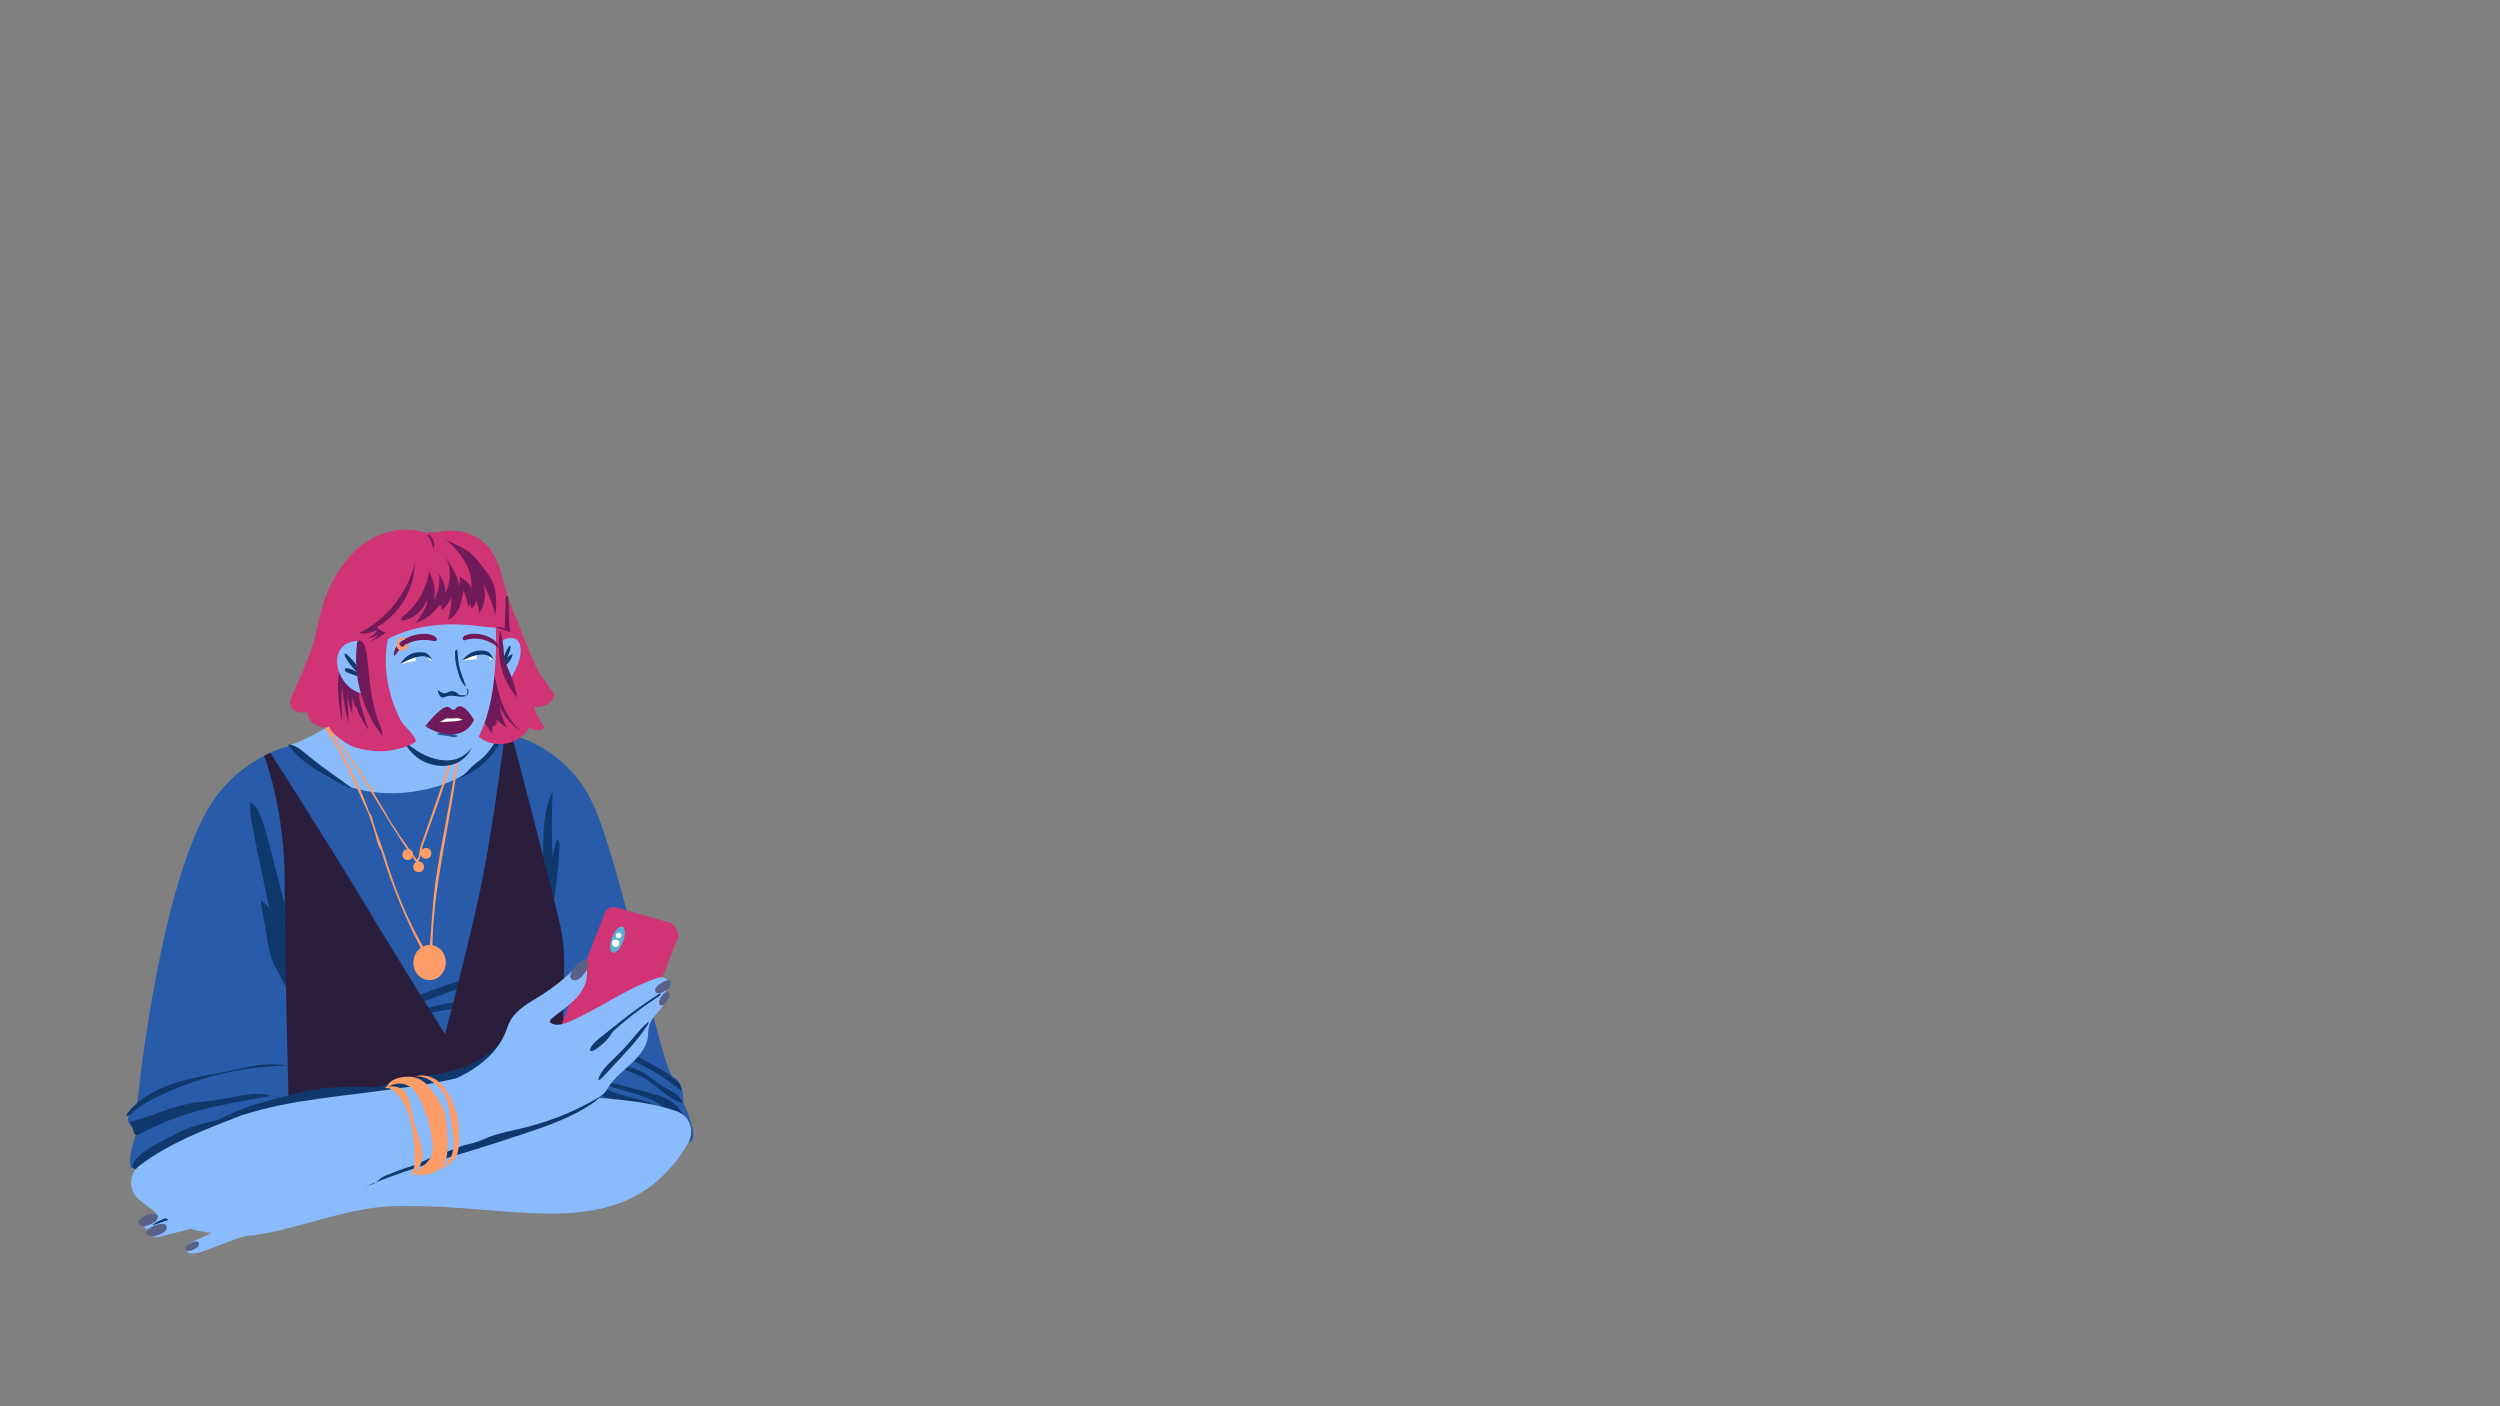 <ns0:svg xmlns:ns0="http://www.w3.org/2000/svg" version="1.1" id="Layer_2" x="0px" y="0px" viewBox="0 0 2562 1441" style="enable-background:new 0 0 2562 1441;" xml:space="preserve" width="2562.0" height="1441.0">
<ns0:rect x="0" y="0" width="2562" height="1441" fill="#808080" stroke="none"/>
<ns0:style type="text/css">
	.st0{fill:#8ABBFD;}
	.st1{fill:#285BAA;}
	.st2{fill:#FF9D68;}
	.st3{fill:#0F396C;}
	.st4{fill:#2B1E3C;}
	.st5{fill:#596187;}
	.st6{fill:#D03475;}
	.st7{fill:#59B1D3;}
	.st8{fill:#FFFFFF;}
	.st9{fill:#701A59;}
	.st10{fill:#295CA5;}
	.st11{fill:#89BDF7;}
</ns0:style>
<ns0:g id="Layer_2_10_">
	<ns0:path class="st0" d="M291.9,765.7c0,0,15.5-5.2,28.3-12.2c5.7-3.1,12-6.5,17.2-9.3c7.2-3.9,13-9.8,16.8-17l12.7-24l72.5-2.7   c4.9-2.7-0.4,19.1,11.7,30c10,9,26.8,12.6,35.7,15.3c19.6,6.1,30.8,5.5,30.8,5.5l-31.4,63.8c0,0-125.8,16.7-124.1,15.4   C363.8,829.2,291.9,765.7,291.9,765.7z" />
	<ns0:path class="st1" d="M298,764c0,0,38.9,56.5,118.9,48.1c77.9-8.2,100.6-60.7,100.6-60.7s55.9,8.5,86.7,65.5s73.9,282.1,85.5,286.6   c11.7,4.6,10.5,26.3,10.5,26.3s16.2,32.5,7.9,40s-70.4-19.5-241.2-12.3c-170.8,7.1-329.5,48.5-332.9,38.5   c-3.4-10.1,5.7-33.4,5.8-35.4s-13.3-10.6-7-18.2c6.3-7.6,8.6-13.4,8.9-19.4c0.3-5.9,23.1-218.9,74.8-299.4   C248.1,774.5,298,764,298,764z" />
	
		<ns0:ellipse transform="matrix(5.111678e-02 -0.999 0.999 5.111678e-02 -567.834 1375.474)" class="st2" cx="439.9" cy="986.6" rx="18" ry="16.6" />
	<ns0:circle class="st2" cx="417.9" cy="875.8" r="5.5" />
	<ns0:circle class="st2" cx="429" cy="888.3" r="5.5" />
	<ns0:circle class="st2" cx="436.5" cy="874.5" r="5.5" />
	<ns0:g>
		<ns0:path class="st2" d="M428.1,886c-23-32-41-64-63-99c-10-15-20-30-32-43c1,0,2-1,2-1c25,31,44,62,64,97c4,6,7,11,11,17    c6,8,11,16,17,24c1-1,2-3,2-4c1-3,1-7,2-10c15-43,30-83,41-127c0,0,1,0,2,0c-10,43-26,85-41,127c-1,3-1,7-2,10    S428.1,883,428.1,886L428.1,886z" />
	</ns0:g>
	<ns0:g>
		<ns0:path class="st2" d="M435.1,979c-18-34-33-69-44-106c-2-4-4-8-5-12c-2-9-5-17-8-26c-14-31-26-60-46-90c-1-2,2-2,2-2    c5,7,8,15,13,22c6,11,12,22,17,33s10,22,14,34c1,2,2,3,3,5c3,13,8,24,12,36c11,36,24,70,44,103c0,0,3-1,3-2c2-23,3-46,6-69    c6-42,15-80,21-122c2-15,3-28,5-43c0,0,1,0,2,0c0,11-2,21-4,32c-7,69-27,134-27,203C440.1,976,438.1,978,435.1,979L435.1,979z" />
	</ns0:g>
	<ns0:path class="st3" d="M277.2,869.9c-2.7-10.2-5.4-20.4-8.9-30.4c-2.4-6.8-5.6-13.9-11.8-17.5c-0.8,8,0.7,16,2.1,23.9   c5.4,28.7,11.5,57.3,17.6,85.8c-1.9-3.7-5.2-6.7-9-8.4c2.2,12.8,4.4,25.6,6.5,38.4c1.3,7.6,2.6,15.4,5.4,22.6   c1.7,4.3,3.8,8.3,6,12.3c4.9,9.1,9.7,18.1,14.6,27.2c0.4,0.7,0.9,1.5,1.6,1.6c1.2,0.1,1.8-1.3,2.1-2.4c3.5-14.7,4.3-30,2.5-45   c-0.4-3.2-0.9-6.3-1.9-9.4c-0.5-1.5-1.1-3-1.9-4.5c-0.7-1.2-1.7-2.3-2.2-3.6c-0.4-1.1-0.4-2.4-0.7-3.6c-0.5-1.9-0.9-3.8-1.4-5.7   c-0.9-3.7-1.8-7.5-2.8-11.2c-1.9-7.5-3.7-15-5.6-22.4c-1.9-7.5-3.8-15-5.7-22.5c-1.9-7.5-3.8-14.9-5.8-22.4   C277.6,871.7,277.4,870.8,277.2,869.9z" />
	<ns0:path class="st3" d="M500.2,997.4c-13.4,9.1-28.7,14.9-43.8,20.6c-12.8,4.8-25.5,9.6-38.3,14.4c-3.6,1.3-7.2,3-10.8,4   c0.6-2.2,2.2-4.8,3.6-6.7c1.1-1.5,2.6-2.5,4.3-3.3c6.3-3.2,12.9-5.8,19.4-8.4c6.8-2.7,13.7-5.3,20.6-7.7c7-2.4,14-4.6,21.1-6.7   c7.1-2,14.2-3.9,21.4-5.6C498.4,997.8,499.3,997.6,500.2,997.4z" />
	<ns0:path class="st3" d="M497.8,1020.9c-1.5,4.3-6.4,6.1-10.8,7.3c-9.4,2.6-18.9,4.8-28.4,6.6c-9.6,1.9-19.2,3.4-28.9,4.5   c-1.2,0.1-2.4,0.3-3.6,0.4c-0.7,0.1-2.1,0.5-2.8,0.1c-1-0.6-0.2-2.1,0.3-2.8c1.1-1.5,3-1.6,4.7-2c2.4-0.6,4.8-1.1,7.2-1.7   c9.7-2.2,19.5-4.4,29.3-6.3c9.8-2,19.5-3.8,29.3-5.5C495.4,1021.3,496.6,1021.1,497.8,1020.9z" />
	<ns0:path class="st3" d="M554,908.5c3.2-16.1,2.5-32.7,2.9-49.2c0.4-16.4,2-33.3,9.3-48.1c-0.8,22.4-0.8,44.8-0.1,67.1   c1-6.2,2.7-12.3,5-18.1c2.3,1.8,2.3,5.2,2.2,8.1c-1.1,22.7-3.7,45.4-7.7,67.8c-6.2-10.8-9.7-23.2-10-35.6" />
	<ns0:path class="st3" d="M510.4,764.8c2.8-4.4,5.3-9.2,5.7-14.4c-1.2-0.4-2.3,0.7-3,1.7c-6.2,8.6-11.1,18.2-19.1,25.1   c-2.7,2.3-5.7,4.3-8.4,6.7c-3.6,3.1-6.5,6.9-10.2,10c-0.9,0.8-1.8,1.5-2.8,2.1c-0.2,0.2-0.9,0.4-0.8,0.7c0.1,0.2,0.9,0.1,1.1,0.1   c1-0.3,2.1-0.9,3.1-1.4s2.1-1,3.1-1.6c4.1-2.2,7.9-4.7,11.6-7.5c3.7-2.8,7.1-5.9,10.2-9.3c3.2-3.4,6-7,8.6-10.8   C509.8,765.7,510.1,765.2,510.4,764.8z" />
	<ns0:path class="st3" d="M345.8,801.7c-18.9-10.1-38-21.3-50.7-38.6c9.1-0.1,16.1,7.9,23,13.2c13,10.6,27.6,20.4,41.1,30.3   C362.2,810,346.9,802,345.8,801.7z" />
	<ns0:path class="st3" d="M204.3,1152.5c-5.5,1.6-11,3.3-16.3,5.6c-5.6,2.5-10.9,5.6-16.3,8.5c-12.6,6.7-26.7,12.5-34.5,24.4   c-0.8,1.2-1.5,2.6-1.3,4c0.2,1.8,1.9,3.1,3.6,3.4s3.5,0,5.2-0.5c8.8-2.5,16.3-8.1,24-13c4.3-2.8,8.7-5.4,13.2-7.8   c4.5-2.5,9.1-4.8,13.7-6.9c4.7-2.2,9.4-4.2,14.1-6.1c4.8-1.9,9.6-3.7,14.4-5.4c4.9-1.7,9.8-3.4,14.7-4.9c4.9-1.6,9.9-3,14.8-4.4   c5-1.4,10-2.8,15-4.1c5-1.3,10-2.6,15-3.9s10.1-2.6,15.1-3.9s10-2.6,15.1-3.9c0.8-0.2,2.2-0.3,2.8-0.8c-0.8-0.5-2.3-0.2-3.2-0.1   c-1.9,0.2-3.8,0.3-5.7,0.5c-3.8,0.3-7.6,0.7-11.4,1.1c-7.6,0.8-15.1,1.8-22.6,3c-7.5,1.2-15,2.5-22.5,3.9   c-7.5,1.5-14.9,3.1-22.4,4.9c-7.4,1.8-14.8,3.7-22.1,5.8C206,1152,205.2,1152.3,204.3,1152.5z" />
	<ns0:path class="st3" d="M159.7,1124.8c41.2-20.5,86.9-31.8,132.9-32.7c-18.1-4.2-36.9,1.1-55,4.9c-19.2,4.1-38.7,6.7-57.4,12.6   c-6.2,2-12.3,4.3-18.2,7.1c-5.8,2.8-11.5,6.1-16.7,10c-5.1,3.8-9.9,8.2-13.9,13.2c-0.5,0.6-2.3,2.6-1.6,3.4c0.6,0.6,2,0,2.6-0.2   c1.3-0.6,2.2-1.9,3.3-2.9c1.2-1.2,2.5-2.3,3.9-3.3c5.5-4.4,11.6-7.8,17.8-11C158.2,1125.5,158.9,1125.2,159.7,1124.8z" />
	<ns0:path class="st3" d="M132.6,1149.5c20.3-4.2,39.2-14.1,59.5-18.2c11.4-2.3,23.1-2.8,34.6-4.7c17.2-2.8,34.9-8.8,51.5-3.5   c-5.3,0.9-10.5,1.9-15.8,2.8c-25,4.4-50.1,8.9-74.2,16.8c-15.8,5.2-31.1,11.8-45.6,19.8c-1.2,0.7-2.6,1.3-3.8,0.4   c-0.8-0.6-1.5-1.6-1.9-2.6c-0.3-0.8-0.3-1.6-0.4-2.4c-0.2-1.3-0.7-2.6-1.3-3.8C134.5,1152.4,133.6,1150.9,132.6,1149.5z" />
	<ns0:path class="st3" d="M677.3,1095.9c-16-9.1-32.8-17.2-47.3-28.5c1.7,6.3,6.2,11.5,11.5,15.3c5.3,3.8,11.3,6.4,17.1,9.3   c14.4,7.2,28,16.1,40.2,26.5c-0.8-3.9-1.9-8.3-5.1-10.9c-1.6-1.3-3.5-2.1-4.9-3.6c-1.3-1.3-2.6-2.5-4.1-3.6   C682.4,1098.8,679.9,1097.3,677.3,1095.9z" />
	<ns0:path class="st3" d="M619.1,1084.5c8.2,3.4,15.5,8.8,23.5,12.6c5,2.3,10.2,3.9,15.1,6.4c15,7.7,25.9,23,42.2,26.9   c-1.5-4.2-4.8-7.5-8.4-10.1c-3.7-2.5-7.7-4.4-11.6-6.7c-9.6-5.8-17.6-14.3-28.1-18c-3.6-1.3-7.5-2-10.9-3.8c-2-1-3.7-2.4-5.6-3.7   c-4.2-2.7-8.8-4.3-13.5-5.8c-4.8-1.5-9.6-2.7-14.2-4.5c-1.3-0.5-2.6-1-3.8-1.6c-0.6-0.3-2.5-1.7-3.2-1.3c1.4,2.1,4.2,3.6,6.3,4.7   c2.5,1.3,5.2,2.2,7.8,3.2C616.1,1083.3,617.6,1083.9,619.1,1084.5z" />
	<ns0:path class="st3" d="M608.6,1119.4c4.5,2.1,9,4.3,13.7,5.7c4.3,1.3,8.8,1.8,13.2,2.6c6.4,1.2,12.7,3,18.7,5.4   c6.4,2.5,12.5,5.7,19.2,7.4c0.8-2.8-0.6-5.9-2.9-7.8c-2.2-1.9-5.1-2.9-7.9-3.7c-11.9-3.6-24.2-6-35.8-10.5   c-4.5-1.7-8.9-3.8-13.6-4.6c-4.4-0.7-8.9-0.4-13.2-1.2c-4.1-0.7-8-2.4-12.1-3.3c-1.3-0.3-2.7-0.6-4-0.7c-1-0.1-2.4-0.6-3.3,0.1   c-0.6,0.5-0.9,1.1-0.1,1.4c1.2,0.5,2.7,0.5,4,0.8c5.3,1.2,10.5,2.9,15.6,4.9C603,1116.9,605.8,1118.1,608.6,1119.4z" />
	<ns0:path class="st3" d="M657.6,1123.3c3.4,1.1,6.7,2.2,9.9,3.6c5.6,2.6,10.7,6.4,15.6,10.1c3.7,2.8,7.5,5.7,10,9.5   c4.1,6.1,4.7,13.8,7.5,20.6c0.6,1.4,1.4,2.9,2.8,3.4c2.5,0.9,4.8-1.9,5.5-4.5c1.2-4.5,0.3-9.5-1.7-13.7c-2-4.2-5-8-7.9-11.7   c-3.3-4.2-6.7-8.4-11.1-11.6c-5.9-4.3-13.2-6.4-20.3-8.3c-11.4-3.1-22.7-6.2-34.1-9.3c-5.6-1.5-11.2-3-16.8-4.3   c-6.1-1.3-12.3-2.3-18.6-2.9c-1.6-0.2-3.2-0.3-4.8-0.4c-0.3,0-3.1-0.1-2.1,1c0.3,0.3,1.6,0.4,2.1,0.5c0.8,0.2,1.5,0.4,2.3,0.6   c1.5,0.4,3.1,0.7,4.6,1.1c6.1,1.5,12.2,3.1,18.3,4.7c6.1,1.6,12.2,3.4,18.3,5.1c6.1,1.8,12.1,3.6,18.1,5.5   C656.1,1122.8,656.9,1123.1,657.6,1123.3z" />
	<ns0:path class="st4" d="M270.6,774.6c0,0,21.4,52.6,21.2,131.9s5.2,267.6,5.2,267.6s98.6,9.3,160.6,8.2s131.4-14.5,131.4-14.5   s-11.8-78.4-11.8-122.9c0-44.5,2.9-63.7-1.6-89.1c-4.5-25.4-51.3-202.9-51.3-202.9l-6.7-1.5c0,0-11.5,88.7-22.1,144.2   s-39.4,164.3-39.4,164.3s-61.4-97.9-82.4-133.8c-21.1-35.9-96.6-154.7-96.6-154.7L270.6,774.6z" />
	<ns0:g>
		<ns0:path class="st0" d="M693.5,1138.8c13.2,4.6,19.1,20.1,12,32.2c-63.2,107.7-174.1,63.3-287.5,65.1    c-55.4-2.7-106.2,22.7-159.9,30.1c-13.1-2.1-62.7,26.9-66.3,16c-2.3-5.3,3.4-8.9,7.6-10.6c15.2-6.9,30.1-14.2,44.9-22.1    c1.4-3.1-1.8-2.3-3.7-1.9c-24.9,6.4-49.7,12.9-74.6,19.3c-5.7,2.7-17.1,0.3-13.6-7.6c-4,2.1-5.9-4.5-4.1-7.4    c4.7-9.4,17.8-10.6,26.5-15.1c-38,0.5,53.3-37.6,59.1-38.2c16.8-5.6,35.2-7.8,52.1-13.6c-8.1-0.5-16.7-4.9-21.6-11.5    c-1.4-1.9-0.7-4.6,1.4-5.7c3.4-1.6,8-1.4,11.9-1.1c16.7,1.3,33.4-1.7,49.9-4.6c28.6-4.5,57.4-6.1,85.7-12.7    c55-9.4,109.7-25.4,165.7-25.9c38.3,1.8,77.7,2.9,114.2,15.2C693.4,1138.8,693.5,1138.8,693.5,1138.8z" />
		<ns0:path class="st5" d="M162.7,1265.4c-2.9,1.2-6.1,2.2-9.1,1.4c-1.2-0.3-2.3-1-3-2s-0.9-2.4-0.3-3.4c0.3-0.6,0.8-1,1.4-1.5    c3.7-3,8.1-5.2,12.8-5.6c1.9-0.2,4.6-0.4,5.8,1.5c1,1.5,0.5,3.6-0.4,5C168.3,1263.2,165.2,1264.3,162.7,1265.4z" />
		<ns0:path class="st5" d="M154.2,1254.7c-2.8,1.3-5.9,2.5-8.9,1.8c-1.2-0.3-2.3-0.9-3-1.8c-0.7-0.9-1-2.3-0.5-3.4    c0.3-0.6,0.8-1.1,1.3-1.5c3.5-3.1,7.7-5.4,12.3-6.1c1.9-0.3,4.5-0.6,5.7,1.2c1,1.5,0.6,3.5-0.2,4.9    C159.6,1252.3,156.7,1253.6,154.2,1254.7z" />
		<ns0:path class="st5" d="M177.2,1236.4c-2.6,1.4-5.6,2.8-8.5,2.3c-1.1-0.2-2.3-0.7-3.1-1.6s-1.1-2.2-0.7-3.3c0.2-0.6,0.7-1.1,1.1-1.5    c3.2-3.2,7.2-5.8,11.7-6.8c1.8-0.4,4.3-0.9,5.7,0.8c1.1,1.4,0.8,3.4,0.1,4.8C182.3,1233.7,179.5,1235.1,177.2,1236.4z" />
		<ns0:path class="st5" d="M199,1280.2c-1.9,1-4,2-6.2,1.7c-0.8-0.1-1.7-0.5-2.2-1.1c-0.6-0.6-0.8-1.6-0.5-2.4c0.2-0.4,0.5-0.8,0.8-1.1    c2.3-2.3,5.2-4.2,8.4-4.9c1.3-0.3,3.1-0.6,4.1,0.6c0.8,1,0.6,2.4,0.1,3.5C202.7,1278.3,200.7,1279.3,199,1280.2z" />
		<ns0:path class="st5" d="M273.1,1172.3c-2.5,0-5.3-0.2-7.9-1.6c-1-0.5-1.9-1.2-2.4-2c-0.5-0.8-0.6-1.7-0.1-2.2    c0.3-0.3,0.8-0.4,1.3-0.6c3.3-0.9,7.2-1.1,11.3-0.1c1.6,0.4,3.9,1,4.8,2.5c0.8,1.2,0.2,2.4-0.7,3    C278,1172.4,275.3,1172.3,273.1,1172.3z" />
		<ns0:path class="st3" d="M234,1231.1c-24.1,9.5-49.7,14.4-74,23.4c-1.2,0.5-2.6,0.9-3.9,0.5c13.4-8.5,29.6-11.3,44.6-16.5    c3.4-1.2,6.8-2.5,10.1-3.9c3.4-1.4,6.8-2.8,10.2-4.1c3.4-1.3,6.8-2.5,10.3-3.6c1.7-0.5,3.5-1,5.2-1.4c0.9-0.2,1.8-0.4,2.7-0.6    c0.5-0.1,1.2-0.4,1.4,0.2c0.3,1-1.1,2.5-1.8,3.1c-1.1,1-2.5,1.7-3.9,2.3C234.6,1230.8,234.3,1230.9,234,1231.1z" />
		<ns0:path class="st3" d="M222.1,1219.4c-17.1,5.7-35.3,15.6-53.6,20.1c8.5-6.9,48.4-23.9,69-29.6    C241.2,1213.1,224.7,1218.6,222.1,1219.4z" />
		<ns0:path class="st3" d="M312.2,1174c0.7,0.6,0.6,1.8,0.1,2.5c-0.6,0.7-1.5,1.1-2.3,1.5c-3.1,1.3-6.3,2.5-9.5,3.5s-6.5,1.9-9.8,2.7    c-0.9,0.2-1.8,0.4-2.8,0.6c-0.5,0.1-2.3,0.7-2.6,0.4c0.7-0.5,1.7-0.8,2.5-1.2c0.9-0.4,1.7-0.8,2.6-1.2c1.7-0.8,3.5-1.6,5.3-2.3    c3.5-1.5,7-2.9,10.6-4.3c1-0.4,2-0.8,3-1.2c0.5-0.2,1-0.4,1.5-0.6C311,1174.5,312.1,1174,312.2,1174z" />
	</ns0:g>
	<ns0:g>
		<ns0:path class="st3" d="M606.6,1131.1c5.6-3.7,11.4-8.5,12.2-15.1c-13.5-0.2-26.1,6.2-37.8,12.8c-9.3,5.2-18.4,10.5-27.4,16.1    c-9.1,5.6-18.1,11.4-26.9,17.5c-1.8,1.2-1.1,1.9,0.9,1.9c2.2,0.1,4.5-1.1,6.5-1.7c4.8-1.5,9.6-3.1,14.4-4.7    c9.6-3.2,19.1-6.8,28.3-10.8s18.2-8.6,26.7-14C604.5,1132.4,605.6,1131.8,606.6,1131.1z" />
		<ns0:path class="st3" d="M468.1,1096c-22.8,7.1-47,8.7-70.2,14.5c-6.9,1.7-14.4,4.3-18,10.5c22.6,1.5,45.5-1.1,67.3-7.6    c11-3.2,21.6-7.4,32.2-11.7c6.9-2.7,13.8-5.5,19.8-9.9c9-6.7,15-16.6,20.3-26.5c0.7-1.4,1.4-2.8,2-4.3c0.3-0.8,1.6-3.4,1.2-4.3    c-0.7-1.6-3,1.5-3.5,2.2c-2.7,4.4-5.5,8.5-9.1,12.3c-7.2,7.7-16.1,13.6-25.5,18.2C479.3,1092.1,473.8,1094.2,468.1,1096z" />
		<ns0:path class="st3" d="M374.1,1216.2c52.4-22.4,108.4-35.3,162.1-54.3c6.8-2.4,14.3-5.7,16.5-12.6c-19.1-0.9-38.1,3.5-56.6,8.3    c-23.4,6-47,12.5-68.2,24c-16,8.7-30.3,20.2-44.6,31.5" />
		<ns0:path class="st3" d="M227.7,1145.7c17.9-9.5,37.5-15.3,57.1-20.5c18.7-5,37.5-9.5,56.8-10.8c7.9-0.5,15.8-0.5,23.7-0.5    c20.8,0,41.6,0,62.2,2.6c-0.1,1.8-2,2.9-3.7,3.6c-39.2,15.3-82.8,14.2-124,22.9c-8.4,1.8-16.8,4-25.1,6.3    c-8.4,2.4-16.7,4.9-25.1,7.2c-8.4,2.4-16.8,4.6-25.3,6.4c-4.2,0.9-8.5,1.7-12.8,2.3c-1.4,0.2-3.4,0.9-4.6-0.2    c-0.9-0.8-1.1-2.2-0.8-3.4c0.4-1.7,1.9-2.7,3.2-3.7c1.6-1.4,3.3-2.7,5-3.9c3.4-2.5,7-4.7,10.7-6.8    C225.9,1146.7,226.8,1146.2,227.7,1145.7z" />
		<ns0:path class="st0" d="M143,1194.4c-11.1,8.6-11.6,25.2-1,34.4c94.4,81.7,174.7-0.2,282.7-34.8c15.7-6.2,35.3-18.4,51.7-20.7    c37.4-5.2,126.9-70.7,121.2-69.5c-17.7,0.1-35.8,3.9-53.7,3.8c7.5-3.1,14.2-10,16.8-17.8c0.7-2.3-0.8-4.6-3.2-4.9    c-3.7-0.5-8,1.2-11.6,2.8c-15.4,6.6-32.2,9.1-48.8,11.6c-28.5,4.9-56.3,12.7-85.2,15.4c-55.1,8.7-112.1,11.1-165.3,28.6    c-35.7,14-72.7,27.7-103.3,51C143.1,1194.2,143,1194.3,143,1194.4z" />
		<ns0:path class="st2" d="M404.4,1118.7c10.4,9.3,15.1,23.4,17.7,37.1c1.9,9.8,2.9,19.8,3,29.8c0.1,6.7-0.4,14-4.7,19.2    c8-2.9,12.2-12,12.3-20.5s-3-16.6-5.6-24.7c-2.3-7.3-4.2-14.8-5.6-22.3s-2.8-15.8-8.7-20.5c-4.3-3.4-10.1-4-15.4-3.3    c-1,0.1-2.8,0.1-3.6,0.9C397.9,1114.4,401.3,1115.9,404.4,1118.7z" />
		<ns0:g>
			<ns0:path class="st6" d="M695.1,956.5L695.1,956.5L695.1,956.5c-0.2-1.1-0.6-2.1-1.1-3l0,0l-2.8-4.3c-0.1-0.1-0.1-0.1-0.1-0.2     l-0.1-0.1l0,0c-1-1.5-2.6-2.7-4.6-3.3l-54.9-15.7c-4.8-1.4-10,1.2-11.8,5.8l-43.4,112.2c-0.8,2-0.8,4.1-0.1,5.8     c0.5,1.4,3.4,5.7,4.2,6.6c1,1.2,2.4,2.2,4.2,2.7l54.8,15.8c4.8,1.4,10-1.2,11.8-5.8l43.4-112.2     C695.2,959.4,695.3,957.9,695.1,956.5z" />
			
				<ns0:ellipse transform="matrix(0.361 -0.933 0.933 0.361 -494.027 1205.303)" class="st7" cx="632.4" cy="963.1" rx="14.2" ry="6" />
			<ns0:circle class="st8" cx="630.9" cy="966.6" r="3.8" />
			<ns0:circle class="st8" cx="634" cy="958.7" r="2.8" />
		</ns0:g>
		<ns0:path class="st0" d="M441.7,1116.2c15.2-6.1,30.4-12.2,44.1-21.2c13.6-9,25.7-21.1,31.9-36.2c1.6-3.9,2.8-8,4.7-11.7    c6.5-12.7,20.2-19.7,32.3-27.2c12.9-8.1,24.8-17.7,35.4-28.6c2.4-2.5,6.2-5.1,8.9-3c1,0.8,1.4,2,1.8,3.2c3,10.8-2.2,22.4-9.7,30.7    s-17.2,14.4-25.7,21.6c-1.2,1-2.4,2.4-1.8,3.8c5,4.4,12.7,2.3,18.8-0.2c30.5-12.9,57.7-33.3,88.9-44.4c2.6-0.9,5.3-1.8,8-1.4    s5.4,2.3,5.8,5c0.4,3.3-2.5,6-5.2,8c1.9-1.1,2.8,1,3.7,2.9c0.9,2,0.5,4.3-0.2,6.4c-3.8,10.5-15.5,16.9-18.3,27.8    c-0.9,3.6-0.7,7.4-1.2,11.1c-1.5,10.7-8.9,19.6-16.8,27c-7.9,7.4-16.7,14-22.7,23c-1.8,2.7-3.3,5.6-5.6,7.9    c-1.9,1.9-4.2,3.3-6.5,4.7c-25.8,15-54,25.9-83.2,32.2c-26.3,5.6-53,15.3-78,25.4C445.6,1161.4,443.9,1138.3,441.7,1116.2z" />
		<ns0:path class="st3" d="M618.9,1060.4c-4.5,3.4-9,6.8-12.4,11.3c-1.2,1.6-2.3,3.7-1.5,5.5c3,0,5.7-1.9,8.1-3.7    c4.1-3.2,8.1-6.5,11.2-10.7c1.2-1.6,2.2-3.2,3.2-4.9c0.9-1.5,2.3-3,3-4.6c0.1-0.3,0.5-1.2,0.2-1.5c-0.4-0.5-1.1,0.4-1.4,0.7    c-1.7,1.3-3.4,2.5-5,3.8C622.6,1057.6,620.7,1059,618.9,1060.4z" />
		<ns0:path class="st3" d="M621.7,1058.2c-6,5.1-12.1,10.5-15.2,17.7c3.1-1,5.5-3.4,7.8-5.7c17.1-17.1,35.9-32.6,56.1-46    c1.1-0.7,2.2-1.5,3.3-2.2c0.9-0.6,2.5-1.4,3-2.3c0.3-0.5,0.3-1.5-0.4-1.6s-2.4,1.5-3,1.9c-4.4,2.8-8.7,5.8-13,8.7    c-8.6,5.9-16.9,12.1-25.1,18.6C630.7,1050.8,626.2,1054.5,621.7,1058.2z" />
		<ns0:path class="st3" d="M657.1,1054.2c-3.6,3.8-6.9,7.9-10.3,11.9c-5.6,6.6-11.5,12.8-17.7,18.8c-6.6,6.5-14,13.1-16.2,22.1    c2.1-0.3,3.8-2,5.2-3.6c4.9-5.3,9.9-10.6,14.8-15.9c5.7-6.1,11.5-12.3,16.9-18.7c2.7-3.2,5.4-6.5,7.9-9.9c1.2-1.7,2.4-3.4,3.6-5.1    c1-1.5,2.4-3.1,3-4.9c0.1-0.2,0.6-1.3,0.2-1.5c-0.4-0.2-1.9,1.4-2.1,1.7C660.5,1050.7,658.8,1052.4,657.1,1054.2z" />
		<ns0:path class="st5" d="M675.1,1018c-1.5-0.1-3.2-0.7-3.7-2.2c-0.7-1.7,0.7-3.5,1.8-4.8c2.6-3.1,6.4-5.1,10.3-6.3    c0.6-0.2,1.1-0.3,1.7-0.2c1,0.1,1.9,0.9,2.3,1.9c0.4,1,0.3,2.1-0.1,3.1c-0.9,2.5-3.2,4.3-5.5,5.7    C679.9,1016.5,677.6,1018.1,675.1,1018z" />
		<ns0:path class="st5" d="M590.7,1004.4c-1.8,0.5-4.2,0.3-5.5-1.3c-1.5-1.9-0.4-4.7,0.5-6.7c2.1-4.9,6.1-8.8,10.5-11.7    c0.6-0.4,1.3-0.8,2-0.9c1.3-0.2,2.7,0.5,3.6,1.6c0.8,1.1,1.1,2.5,1,3.9c-0.2,3.5-2.4,6.5-4.7,9.2    C596.2,1000.8,593.9,1003.6,590.7,1004.4z" />
		<ns0:path class="st5" d="M679.4,1030.2c-1.1,0.4-2.6,0.4-3.5-0.6c-1.1-1.2-0.5-3.2,0-4.5c1.1-3.4,3.4-6.3,6-8.4    c0.4-0.3,0.8-0.6,1.2-0.7c0.8-0.2,1.7,0.2,2.3,0.9s0.8,1.6,0.8,2.6c0.1,2.4-1.2,4.5-2.5,6.4    C682.6,1027.5,681.3,1029.5,679.4,1030.2z" />
		<ns0:path class="st2" d="M419.1,1113.1c4.5,2.8,7.7,7.3,10.3,12c7,12.5,10.6,26.7,13,40.8c1.2,6.9,1.9,14.4-1.3,20.5    c-1.6,3.1-4.2,5.6-6.7,8.1c-3.3,3.3-6.7,6.6-10.9,8.8c7.2,1.5,14.9,0.7,21.7-2.1c3.8-1.6,7.4-3.9,9.6-7.3c1.5-2.3,2.3-5.1,2.8-7.8    c1.9-9.8,1.2-19.8,0.4-29.8c-0.5-6.7-1.1-13.5-3.6-19.8c-1.8-4.4-4.4-8.4-7.1-12.4c-5.5-8.2-11.8-17-21.2-19.7    c-3.6-1.1-7.5-1.1-11.3-0.8c-4.1,0.3-8.3,1.2-11.9,3.2c-1.7,1-3.3,2.3-4.6,3.8c-0.8,1-3,3.7-2.5,5.1c1.3-0.7,2.5-2,3.9-2.8    c1.4-0.8,3-1.4,4.6-1.8c3.2-0.8,6.5-0.9,9.7-0.1C415.7,1111.5,417.5,1112.2,419.1,1113.1z" />
		<ns0:path class="st2" d="M414.9,1111.8c1.5-4.7,6.2-7.9,11-8.5c4.9-0.6,9.8,0.9,14.1,3.3c7.6,4.2,13.8,11.1,17.1,19.1    c2.3,5.5,3.2,11.5,4.1,17.4c0.7,4.2,1.3,8.5,2,12.7c1.2,7.9,2.5,16,0.9,23.8c-1.6,7.8-6.5,15.5-14.1,17.9    c8.1-1,15.5-6.8,18.4-14.4c1.9-5.1,2-10.7,2-16.1c0-6.5,0-13-1.1-19.4c-0.9-5-2.5-9.8-4.3-14.6c-3.6-9.6-8.4-19.2-16.6-25.4    c-8.2-6.2-20.6-7.8-28.5-1.3" />
	</ns0:g>
	<ns0:g>
		<ns0:path class="st3" d="M467.7,775.9c-16.9,7-34.3-1.6-45-11.6c-5.2-4.8-13.1-5.8,0.9,8.6c14,14.4,47.3,19.8,59.7-6.5    C486,760.8,484.6,768.8,467.7,775.9z" />
		<ns0:path class="st6" d="M486.6,749.8c1.8,3.8,5.2,6.5,8.8,8.5c7.9,4.3,17.4,5.4,26.1,3.1c8.7-2.3,16.4-8.1,21-15.8    c3.6,1.5,6.1,3.4,9.9,2.8c2.2-0.3,4.7-1.3,5.5-3.4c-4.6-6.2-8.4-13.1-10.7-20.5c4.5,0.2,9.2-0.3,13.2-2.4c4-2.1,7.2-6.1,7.5-10.6    c-3-4-5.6-8.6-8.6-12.6c-2.8-3.8-5.7-7.7-8-11.8c-2.6-4.6-4.6-9.5-6.6-14.4c-7.1-17.5-14.2-35-21.3-52.5    c-7.9-19.5-9-42.7-22.4-59.1c-12.5-15.3-34.9-20.4-54.1-15.4c-15.6,4-30,14.5-35.9,29.4c-3.5,8.9-3.9,18.7-3.2,28.2    c2.4,33.8,17.6,65.2,29.1,97.1c4.6,12.7,8.9,26,18.4,35.6c3.1,3.2,6.8,5.9,11,7.3C473,745.7,483.5,743.2,486.6,749.8z" />
		<ns0:path class="st9" d="M515.6,723c4.2,10.3,10.3,20,19,26.9c-10-6.2-18.1-15.6-22.7-26.5c1.3,7.9,4,15.6,8,22.5    c-3.9-2.4-7.6-5.2-11-8.3c-0.3,1.7,0.1,3.6,1.2,4.9c-0.7-0.6-1.4-1.2-2.1-1.7c0,1.3,0.1,2.5,0.1,3.8c0.1-1.2-1.7-1.6-2.6-0.9    c-0.9,0.8-1,2.1-1.1,3.2c-0.2,2.7-0.1,5.9,2,7.6c-5.3-6.8-10.1-14.1-14.1-21.7c-0.2,1,1.1,1.7,2,1.4s1.6-1.1,2-2    c2.7-5,2.3-10.9,1.7-16.3c-0.6-6-1.2-11.8,0-17.7c0.5-2.4,1-4.8,2.6-6.7c1-1.1,2.8-2.6,4.5-2.2c2,0.5,2,4,2.4,5.6    c0.6,2.9,1.3,5.9,2,8.8c1.4,5.8,3,11.6,5.2,17.2C515,721.6,515.3,722.3,515.6,723z" />
		<ns0:path class="st0" d="M507.8,636.8c0,0,4,56.4-9.2,98c-12.3,39-28,43.2-37.1,44.3c-9.1,1.1-45.8-1.5-72.2-54.9    c-30.6-61.7-5.5-99.3-5.5-99.3l72.5-20.5L507.8,636.8z" />
		<ns0:path class="st10" d="M449.3,751.3c-0.6,0.1-1.4,0.5-1.1,1.1c3.5,1.6,7.6,1.2,11.4,2c1.6,0.4,3.2,0.9,4.9,1.1s3.5-0.2,4.6-1.4    c0,0-1.6-0.7-1.8-0.8c-0.6-0.3-1.3-0.5-1.9-0.7c-1.3-0.4-2.6-0.8-3.9-1c-0.6-0.1-1.3-0.2-1.9-0.3c-0.4-0.1-0.8-0.2-1.1-0.3    c-1.4-0.2-2.9-0.1-4.2-0.1C452.5,750.9,450.9,751.1,449.3,751.3z" />
		<ns0:path class="st8" d="M410,680.9c0,0,8.3,4.2,18.2,3.4c9.9-0.8,15.3-7.6,15.3-7.6s-4.5-6.8-16-5.2S410,680.9,410,680.9z" />
		<ns0:ellipse class="st11" cx="432.6" cy="676.5" rx="6.8" ry="6.8" />
		<ns0:path class="st3" d="M410,680.9c3-5.6,9.3-11.2,15.7-12.1c12.4-1.7,13.4,1.8,17.7,7.9c0,0-5.1-5-11.7-4.2    C423,673.6,413.1,678.5,410,680.9z" />
		<ns0:path class="st8" d="M473.6,677.2c0,0,7.5,5,17.1,5.3s15.6-5.9,15.6-5.9s-3.5-7.2-14.8-6.9C480.2,670,473.6,677.2,473.6,677.2z" />
		
			<ns0:ellipse transform="matrix(0.179 -0.984 0.984 0.179 -256.955 1040.664)" class="st11" cx="495" cy="674.3" rx="6.8" ry="6.6" />
		<ns0:path class="st9" d="M435.9,744c0,0,12.4,9.4,28.1,8.6c16.7-0.9,21.6-14.8,21.6-14.8s-10.2-0.2-21.1,1    C453.1,740,435.9,744,435.9,744z" />
		<ns0:path class="st3" d="M473.6,677.2c3.5-5.2,9.1-9.6,16.5-10.4c11.6-1.1,12.7,3.2,16.2,9.7c0,0-5.2-5.9-11.6-5.8    C486,670.9,476.9,675.2,473.6,677.2z" />
		<ns0:path class="st9" d="M435.9,744c0,0,15-19.3,22-19.6c3.8-0.1,4.5,3.2,7.1,3c2.2-0.2,2.4-3.9,6.8-3.6c6.3,0.4,13.9,13.9,13.9,13.9    l-15.2,2c-1.1,0.3-3,1.6-4.6,1.7c-3.1,0.2-5-1-6.3-1L435.9,744z" />
		<ns0:path class="st3" d="M468.7,686.2c1.4,5.9,3.3,11.8,7.3,16.3c0.4,0.4,0.9,0.8,1.4,0.7c-1.6-4.5-3.2-9-4.8-13.5    c-0.6-1.8-1.3-3.6-1.7-5.4c-0.5-2.1-0.8-4.3-1.1-6.5c-0.3-2.5-0.6-5-0.8-7.5c-0.1-1.2-0.1-2.4-0.3-3.6c-0.1-0.4-0.3-0.9-0.8-0.9    c-0.4,0-0.8,0.5-1.1,0.8c-0.4,0.5-0.5,1.1-0.5,1.7c0.1,0.8,0.2,1.6,0.1,2.5c-0.1,2.5,0.1,4.9,0.5,7.3c0.4,2.5,0.9,4.9,1.5,7.3    C468.5,685.6,468.6,685.9,468.7,686.2z" />
		<ns0:path class="st3" d="M449.7,711.2c0.7,1.4,1.4,2.9,2.8,3.4c1.9,0.7,3.9-0.5,5.8-1.1c5.8-1.9,12.3,1.8,18.2,0    c0.4-0.1,0.9-0.4,0.9-0.8c-2.1-0.7-4.4,0.3-6.4-0.5c-1.1-0.4-1.9-1.3-2.8-2c-1.7-1.4-3.9-2.3-6-1.9c-1.9,0.3-3.5,1.6-5.4,2    c-1.8,0.4-3.6-0.1-5.1-1c-0.7-0.4-1.3-1.1-2.1-1.5c-0.5-0.3-1.2-0.4-1,0.4C448.7,709.2,449.2,710.2,449.7,711.2z" />
		<ns0:path class="st9" d="M475.4,656.2c0.4,0.1,0.8-0.1,1.2-0.2c11.7-3.7,25.2-0.5,34,7.9c0.5-0.6,0.4-1.5,0.1-2.2    c-1.7-4.5-6.2-7.5-10.6-9.3c-1.9-0.8-3.9-1.5-6-2c-2-0.5-4.1-0.8-6.2-0.9c-2.1-0.1-4.2,0-6.3,0.3c-1,0.2-2,0.4-3,0.7    c-0.9,0.3-1.9,0.5-2.7,1c-0.6,0.4-1,1.1-1.3,1.7c-0.5,0.9-0.6,2,0.2,2.7C474.9,656.1,475.1,656.2,475.4,656.2z" />
		<ns0:path class="st9" d="M406.2,665.1c-1.3,1.7-2.2,3.6-2.7,5.6c-0.1,0.2-0.1,0.5,0,0.7c0.2,0.4,0.7,0.5,1.1,0.3s0.6-0.5,0.9-0.9    c1.1-1.5,2.2-3,3.4-4.4c4.2-4.7,10-7.9,16.2-9.5c6.1-1.5,12.7-1.4,18.8-0.1c1.2,0.3,2.7,0.5,3.4-0.5c0.5-0.6,0.5-1.5,0.1-2.2    c-0.4-0.7-1-1.2-1.6-1.7c-4.4-3-10.2-3.3-15.5-2.6c-4.6,0.6-9.3,1.8-13.4,3.9s-8,5.1-10.6,9c-1.4,2-2.4,4.2-2.6,6.6" />
		<ns0:path class="st2" d="M408.1,654.8c-1.5,1.5-1.8,3.7-1.7,5.8c0,0.8,0.1,1.6,0.3,2.3c0.7,2.3,3.1,3.9,5.4,3.9c2.4,0,4.7-1.6,5.6-3.8    c0.3-0.8,0.5-1.6,0.1-2.4s-1.4-1.2-2-0.7c-0.5,0.4-0.6,1.2-0.9,1.8c-0.6,1.3-2.5,1.5-3.7,0.8c-1.2-0.7-1.9-2.1-2.2-3.5    c-0.1-0.5-0.3-1.2,0-1.7c0.3-0.6,0.9-0.9,1.5-1.1c1.1-0.4,2.3-0.4,3.4-0.3c0.6,0.1,1.1-0.2,1-0.9c-0.2-1.9-2.5-1.9-4-1.7    C410,653.6,408.9,654,408.1,654.8z" />
		<ns0:path class="st9" d="M342.3,716c1.6,6.8,3.2,13.9,7.3,19.5c0.4-5.2,0.3-10.5-0.2-15.7c0.7,6.8,3.3,13.5,7.3,19    c1.2-4.5,1.5-9.3,0.9-13.9c0.1,2.9,1,5.8,2.5,8.3c0.3-1.6,0.6-3.1,0.9-4.7c1.9,8.9,6.9,17.2,13.9,23c-0.3-4.8-3.3-8.9-5.4-13.3    c-2-4.3-3.2-9-3.4-13.8c0-1.2,0-2.5-0.5-3.6c-0.4-0.9-1.1-1.6-1.7-2.3c-4.9-5.1-9.7-10.2-15.1-14.8c-2.7-2.3-5.4-4.5-8.4-6.4    c-0.6-0.4-1.4-1.2-2.1-1.3c-0.9-0.2-0.7,0.5-0.5,1.1c0.4,1.9,0.9,3.8,1.3,5.8C340.3,707.3,341.3,711.7,342.3,716z" />
		<ns0:path class="st6" d="M297.8,717.7c-1.5,4.1,1.1,8.8,4.9,10.9c3.8,2.1,8.4,2,12.7,1.3c-0.8,4,1.5,8.1,4.7,10.6s7.2,3.7,11.1,4.8    c2.1,0.6,4.9,0.7,5.6-1.3c2.8,6.5,8.8,11.1,14.6,15.2c2.7,1.9,5.5,3.8,8.5,5.2c3.7,1.7,7.7,2.7,11.7,3.5c8.2,1.6,16.7,2.6,25,1.7    c8.3-0.9,23.2-4.4,29.6-9.8c-1.3-8-12-14.6-15.7-21.8c-12.7-24.9-18.8-55.9-12.9-83.2c25-13,53.1-16.5,81.2-14.4    c10.1,0.8,20,2.5,30.1,2.9c-2.2-13.5-1.9-26.6-3.7-40.2c-1.8-13.6-6.1-27.4-15.7-37.2c-9.4-9.5-22.7-13.9-35.4-18    c-5.7-1.8-11.8-3.7-17.5-1.8c-18.9-6.6-41.6-3-58.6,7.5s-29.7,27-38.5,44.9c-3.9,7.9-7.1,16.1-9.5,24.6    c-2.8,9.7-4.7,19.7-7.1,29.5C317.5,674.7,305.8,696.3,297.8,717.7z" />
		<ns0:path class="st9" d="M346.5,708.4c0.5,10.6,1.8,21.2,4,31.7c-0.4-12.5-0.8-24.9,0.1-37.4c1,13.2,3.3,26.3,6.8,39.1    c-0.6-11.1-1.1-22.2-1.7-33.3c0.6,7.9,2.4,15.7,5.3,23.1c0-6,0.1-11.9,0.1-17.9c0.6,3.9,1.7,7.8,3.3,11.4c0.5-2.8,0.6-5.6,0.3-8.4    c-0.8,4.2,0.4,8.4,2.1,12.3c2.9,6.9,6.9,13.2,11,19.4c-1.9-6.1-3.8-12.2-5.8-18.3c-1.7-5.5-3.5-11-4.2-16.7c0.1,0.5,0.1,1,0.2,1.5    c0.3-5.2,0.5-10.9-2.7-15.1c-1.7-2.3-4.3-3.8-6.3-6c-1.5-1.7-2.7-3.6-4-5.4c-1.1-1.5-2.9-3.9-4.9-4.2c-1.2-0.2-1.4,1.6-1.7,2.4    c-0.4,1.3-0.8,2.7-1,4c-0.6,2.7-0.9,5.5-1,8.3C346.3,702.1,346.4,705.3,346.5,708.4z" />
		<ns0:path class="st0" d="M366.5,656.8c-32.4,1.7-23.8,44.1,1.3,53.1c2.3,0.8,3.6,0.5,3.4-1.9c0.3-12.5-0.8-25.1,0.8-37.5    C373.1,665.1,373.3,656.5,366.5,656.8z" />
		<ns0:path class="st3" d="M355.3,670.5c-0.6-0.5-1.4-1-2.1-0.7c-0.3,1.3,0.3,2.7,0.9,3.9c2.9,5.8,7.5,10.6,12,15.3    c-3.4-2-6.9-4-10.8-4.2c-0.5,0-1,0-1.4,0.3c-1,0.7-0.5,2.4,0.5,3.2c1,0.9,2.3,1.3,3.5,1.7c3.6,1.3,7.2,2.5,10.8,3.8    c0.8,0.3,2.3,0.5,2.5-0.7c0.1-0.8-0.7-1.9-1-2.6c-0.8-1.8-1.8-3.6-2.8-5.4c-2.1-3.5-4.5-6.8-7.3-9.8    C358.6,673.5,357,672,355.3,670.5z" />
		<ns0:path class="st0" d="M522.1,653.8c2.1-0.2,4.3-0.1,6.2,0.9c3.4,1.8,4.9,5.9,5.2,9.7c0.9,10.4-4.2,20.3-9.2,29.5    c-0.1,0.2-0.3,0.5-0.5,0.5c-0.3,0-0.5-0.3-0.7-0.5c-3.5-5.5-5.9-11.5-7.4-17.9c-0.7-3.2-1.2-6.4-1.3-9.6c-0.1-1.6-0.1-3.3-0.1-4.9    c0-1.1-0.4-2.3-0.1-3.4C514.9,655.2,519.6,654.1,522.1,653.8z" />
		<ns0:path class="st3" d="M522.8,661.2c1,3.5-0.6,7.2-2.2,10.6c-0.8,1.6-1.6,3.2-2.3,4.8c1.1-3.1,3.9-5.5,7.1-6.2    c-0.1,0-0.9,3.1-1.1,3.5c-0.5,1.2-1.1,2.3-1.8,3.3s-4.1,5.4-5.5,4.3c-1.5-1.2-2-4.2-1.5-6c0.3-0.9,0.7-1.8,1.1-2.7    c0.5-1.3,0.8-2.6,1.4-3.8C519,666.1,520.7,663.5,522.8,661.2z" />
		<ns0:path class="st9" d="M440.6,552.1c1.1,1.8,1.6,3.9,2.2,6c0.4,1.5,0.8,3.1,1.3,4.6c-0.1-0.4,0.6-1.7,0.7-2.1    c0.2-0.7,0.2-1.5,0.2-2.2c0-1.5-0.2-3.1-0.8-4.5c-0.5-1.4-1.3-2.7-2.3-3.9c-0.6-0.6-2.3-2.7-3.3-2.1c-0.6,0.4-0.4,1.2-0.1,1.6    C439.2,550.5,440,551.1,440.6,552.1z" />
		<ns0:path class="st9" d="M391.6,753.9c0.6-4-1.2-8-2.7-11.8c-8.6-21.3-10-44.6-12.5-67.4c-0.5-4.6-1.1-9.3-3-13.5    c-0.7-1.6-1.7-3.2-3.2-4.1c-1.1-0.7-2.8-1.1-3.7,0.1c-0.7,1-0.7,2.6-0.8,3.8c-0.2,1.8-0.4,3.6-0.5,5.4c-0.5,7.5-0.4,15.1,0.4,22.6    s2.3,14.9,4.4,22.2s4.8,14.4,8.2,21.2c3.3,6.8,7.2,13.2,11.7,19.3C390.5,752.4,391,753.2,391.6,753.9z" />
		<ns0:path class="st9" d="M440,582.9c-0.5,3.1,1.2,6.1,2.4,8.9c3.1,7.2,3.9,15.5,2,23.1c5.2-7.7,7.1-17.6,5.2-26.7    c4.2,5.4,6.7,12.2,6.9,19c6.2-11.6,6.1-26.4-0.4-37.9c3.7,6.1,7.2,12.3,10.5,18.6c2.3,4.4,4.4,9.4,3.3,14.2    c1.3-3.6,1.7-7.5,1.1-11.2c5.1,3.1,10.7,6.8,11.9,12.7c1.3-9.8-1.7-19.9-6.7-28.4c-5-8.6-12-15.8-19.2-22.5    c7,4.6,15.4,7,22.2,11.9c6.3,4.4,11,10.6,15.7,16.6c4,5.2,8,10.5,10.5,16.6c4.1,10.3,3.2,21.7,2.3,32.7c-2.9-11.7-7.3-23-13-33.5    c4.1,10.3,2.7,22.6-3.7,31.7c-0.2-4.6-1.2-9.2-3-13.5c-0.5,3.3-2.2,6.4-4.7,8.6c-0.9-1.6-1.4-3.4-1.3-5.2c-0.7,1-1.5,2-2.2,3    c-0.8-5.7-2.5-11.2-5.1-16.3c-0.7,5.8-1.7,11.7-4,17.1s-6.2,10.3-11.5,12.9c2.1-7.6,3.3-15.5,3.4-23.3c-2.4,5-5.1,10.3-10,12.9    c-0.2-1.8-0.3-3.7-0.5-5.5c-0.6,0.8-1.2,1.6-1.8,2.5c0.1-0.9,0.3-1.8,0.4-2.6c-5.8,8.9-14.6,15.8-24.6,19.2    c3.5-4.7,6.7-9.7,9.5-14.9c1.4-2.6,2.7-5.7,1.6-8.4c0.1,0.3-0.7,1.8-0.8,2.1c-0.3,0.7-0.6,1.4-1,2c-0.7,1.4-1.5,2.7-2.5,3.9    c-1.8,2.5-4,4.7-6.5,6.6c-2.4,1.9-5.1,3.4-8,4.5c-1.2,0.5-6.6,2.8-7.1,0.9c-0.6-2.6,3.2-4.7,4.7-6c2.5-2.2,4.9-4.7,7.1-7.2    c4.4-5.1,8.1-10.9,10.9-17c2.8-6.2,4.8-12.7,5.8-19.4C439.9,584.5,440,583.7,440,582.9z" />
		<ns0:path class="st9" d="M511.5,651.6c-0.7,15,0,30.6,6.3,44.3c3.2,7,7.7,13.3,12.4,19.3c-1.3-7.7-3.4-15.3-6.4-22.6    c-2.6-6.3-5.8-12.5-6.9-19.2c-0.5-2.8-0.6-5.6-0.8-8.4c-0.6-6.4-1.9-12.7-3.2-18.9c-1,3-1.5,6.2-1.7,9.4" />
		<ns0:path class="st9" d="M517.2,644.5c-2.5-2.2-6.4-2.7-9.4-1.2c5.3,0.8,10.4,2.7,15.4,4.7c-1.2-4.3-1.4-8.7-1.5-13.2    c-0.2-6.4-0.4-12.7-0.6-19.1c0-1.1,0.1-5.9-2-4.8c-1,0.5-0.8,1.6-0.9,2.6c0,1.4,0,2.9-0.1,4.3c-0.1,2.9-0.1,5.7-0.2,8.6    c-0.1,2.9-0.2,5.7-0.3,8.5c-0.1,2.9-0.2,5.7-0.4,8.6C517.3,643.7,517.1,644.4,517.2,644.5z" />
		<ns0:path class="st10" d="M478.6,707.1c0.5,1.9,0.1,3.9-1,5.5c0.1,0.4,0.7,0.2,1,0c1.1-0.8,1.6-2.2,1.7-3.5c0.1-0.7,0.1-1.5-0.3-2.1    c-0.2-0.4-0.5-0.7-0.8-1c-0.2-0.2-0.5-0.7-0.9-0.7s-0.4,0.3-0.3,0.6C478.3,706.3,478.5,706.7,478.6,707.1z" />
		<ns0:path class="st9" d="M368,649c6.4,0.7,12.9-0.5,18.7-3.3c-2.3,4.2-6.5,7.4-11.2,8.6c4.2-0.5,8.2-1.7,12-3.5    c-1.8,2.4-4.3,4.4-7.2,5.5c0.9-0.8-0.7,1.8-0.4,0.6c4.6-1.2,8.9-3.5,12.4-6.8c-1,0.8-1.9,1.6-2.9,2.3c2.1-1.4,4.2-2.7,6.3-4.1    c-3.7-0.6-7.2-2.7-9.5-5.7c0.2,0.3,6.1-3.8,6.6-4.2c2.2-1.5,4.2-3.2,6.2-4.9c4-3.5,7.6-7.4,10.7-11.7c3.2-4.2,5.9-8.8,8.1-13.6    c2.3-4.8,4-9.8,5.3-15c1.2-5.1,1.9-10.4,2-15.7c0-0.5,0-1,0.2-1.4c-1.2,6-3.3,12-5.7,17.6c-2.4,5.7-5.4,11.3-8.8,16.5    c-3.4,5.3-7.2,10.2-11.4,14.8c-4.2,4.6-8.8,8.9-13.7,12.7c-4.9,3.8-10.2,7.2-15.7,10.1C369.4,648.3,368.7,648.6,368,649z" />
		<ns0:path class="st8" d="M458.7,736.1c1.1-0.1,2.2,0.3,3.3,0.3c1.3,0.1,2.5-0.2,3.7-0.3c3.4-0.4,5.1,0,8.3,1.5    c-2.9,0.9-4.2,1.3-7.3,1.5c-4.4,0.3-8.8,0.5-13.2,0.8c-0.6,0-1.2,0.1-1.8,0.1c-0.5,0-1.1,0.2-1.6,0.1c0.3-0.3,0.9-0.3,1.2-0.5    c0.6-0.2,1.2-0.6,1.8-0.9c1.2-0.7,2.3-1.5,3.5-2C457.2,736.4,457.9,736.2,458.7,736.1z" />
		<ns0:path class="st0" d="M410,680.9c0,0,17.5-5.8,33.4-4.2l0.8,6.6l-19.4,8.6l-15.6-7.6L410,680.9z" />
		<ns0:path class="st0" d="M473.6,677.2c0,0,22.9-4,32.6-0.6l0.5,7.3l-14.4,5.4c0,0-11.6-0.9-12.6-1.7    C478.7,686.8,473.6,677.2,473.6,677.2z" />
	</ns0:g>
</ns0:g>
</ns0:svg>